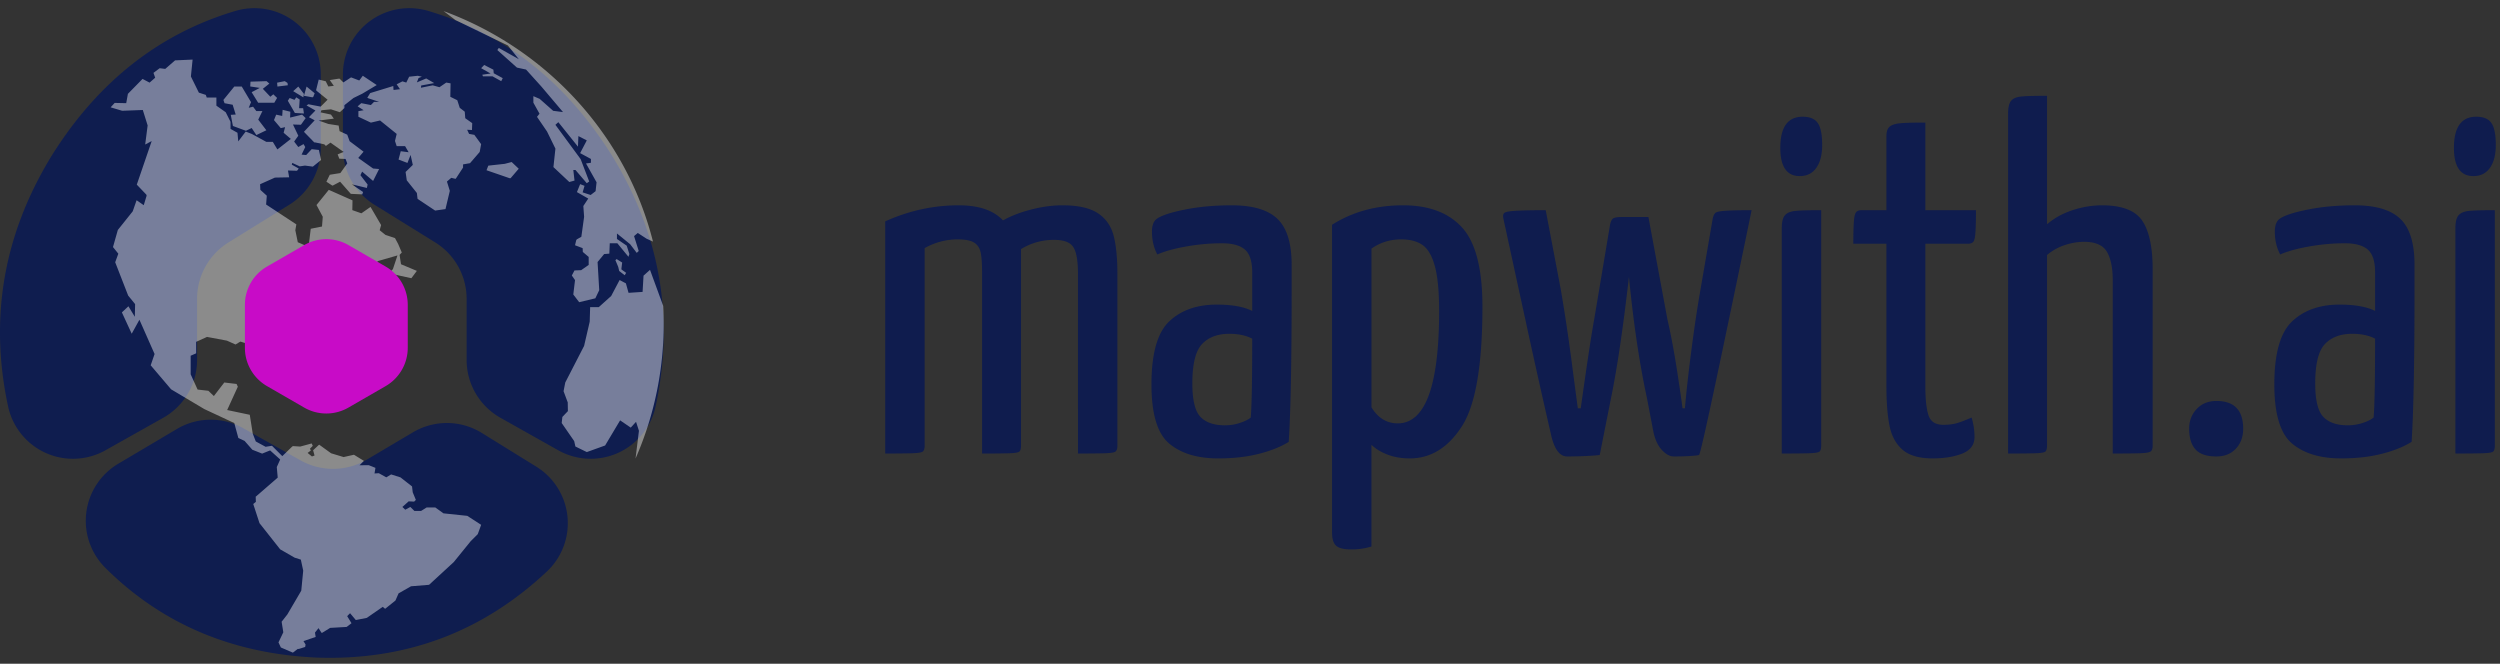 <svg width="226" height="60" xmlns="http://www.w3.org/2000/svg"><rect width="100%" height="100%" fill="#333333" stroke="none"/><g fill="none" fill-rule="evenodd"><path d="M96.04 18.56c1.408 0 2.471.235 3.19.704.719.47 1.195 1.137 1.43 2.002.235.865.352 2.031.352 3.498v15.532c0 .264-.059.44-.176.528-.117.088-.47.14-1.056.154-.587.015-1.364.022-2.332.022V24.72c0-1.144-.14-1.936-.418-2.376-.279-.44-.858-.66-1.738-.66a5.617 5.617 0 0 0-2.992.836v17.776c0 .264-.051.44-.154.528-.103.088-.433.14-.99.154a94.42 94.42 0 0 1-2.332.022h-.044V24.632c0-.821-.044-1.43-.132-1.826-.088-.396-.286-.69-.594-.88-.308-.19-.8-.286-1.474-.286a6.01 6.01 0 0 0-2.992.792v17.864c0 .264-.059.44-.176.528-.117.088-.47.14-1.056.154-.587.015-1.364.022-2.332.022V20.012c2.141-.968 4.356-1.452 6.644-1.452 1.819 0 3.153.455 4.004 1.364.733-.41 1.591-.74 2.574-.99.983-.25 1.914-.374 2.794-.374zm14.08 22.88c-1.877 0-3.351-.447-4.422-1.342-1.07-.895-1.606-2.677-1.606-5.346 0-2.787.535-4.686 1.606-5.698 1.07-1.012 2.5-1.518 4.29-1.518 1.379 0 2.45.19 3.212.572v-3.476c0-.997-.22-1.687-.66-2.068-.44-.381-1.13-.572-2.068-.572-1.056 0-2.127.095-3.212.286-1.085.19-1.965.433-2.64.726-.323-.616-.484-1.305-.484-2.068 0-.587.161-.983.484-1.188.44-.293 1.29-.565 2.552-.814 1.261-.25 2.655-.374 4.18-.374 1.907 0 3.285.41 4.136 1.232.85.821 1.276 2.2 1.276 4.136v2.332c0 6.453-.088 11.015-.264 13.684-.704.44-1.599.8-2.684 1.078-1.085.279-2.317.418-3.696.418zm.616-2.992c.47 0 .924-.073 1.364-.22.44-.147.763-.308.968-.484.088-.997.132-3.373.132-7.128-.557-.293-1.247-.44-2.068-.44-1.056 0-1.877.308-2.464.924-.587.616-.88 1.804-.88 3.564 0 1.496.242 2.5.726 3.014.484.513 1.225.77 2.222.77zm11.396 11.22c-.645 0-1.093-.11-1.342-.33-.25-.22-.374-.623-.374-1.21V20.32c1.848-1.173 3.99-1.76 6.424-1.76 2.347 0 4.129.675 5.346 2.024 1.217 1.35 1.826 3.725 1.826 7.128 0 5.31-.623 8.925-1.87 10.846-1.247 1.921-2.809 2.882-4.686 2.882-.763 0-1.445-.117-2.046-.352-.601-.235-1.078-.528-1.43-.88v9.196a6.115 6.115 0 0 1-1.848.264zm4.224-11.396c2.493 0 3.74-3.388 3.74-10.164 0-1.73-.125-3.065-.374-4.004-.25-.939-.616-1.584-1.1-1.936-.484-.352-1.137-.528-1.958-.528-.997 0-1.892.279-2.684.836V36.82c.587.968 1.379 1.452 2.376 1.452zm28.468-18.48c.059-.293.154-.484.286-.572.132-.088.477-.147 1.034-.176.557-.03 1.29-.044 2.2-.044-.47 2.317-1.357 6.585-2.662 12.804s-2.002 9.328-2.09 9.328c-.088.03-.337.059-.748.088-.41.03-.924.044-1.54.044-.352 0-.711-.198-1.078-.594-.367-.396-.623-.96-.77-1.694l-.572-2.992c-.675-3.11-1.217-6.761-1.628-10.956-.528 4.635-1.07 8.301-1.628 11l-1.012 5.104c-.205.03-.594.059-1.166.088-.572.03-1.166.044-1.782.044-.704 0-1.203-.719-1.496-2.156a765.273 765.273 0 0 1-2.288-10.252 5435.23 5435.23 0 0 1-1.98-9.108c-.059-.264-.015-.44.132-.528.147-.088.543-.147 1.188-.176.645-.03 1.481-.044 2.508-.044l1.364 7.172c.352 2.053.675 4.195.968 6.424.293 2.23.484 3.667.572 4.312h.264c.557-3.99.968-6.703 1.232-8.14l1.408-8.404c.059-.323.154-.528.286-.616.132-.088.418-.132.858-.132h2.332l1.716 9.24c.323 1.408.616 2.97.88 4.686.264 1.716.425 2.838.484 3.366h.22c.117-1.379.308-3.095.572-5.148.264-2.053.543-3.916.836-5.588l1.1-6.38zm6.248.836c0-.557.095-.946.286-1.166.19-.22.506-.352.946-.396.44-.044 1.217-.066 2.332-.066v21.296c0 .264-.051.44-.154.528-.103.088-.447.14-1.034.154-.587.015-1.379.022-2.376.022V20.628zm1.628-4.708c-1.173 0-1.76-.85-1.76-2.552 0-1.877.675-2.816 2.024-2.816.645 0 1.1.19 1.364.572.264.381.396 1.041.396 1.98 0 .88-.176 1.57-.528 2.068-.352.499-.85.748-1.496.748zm12.012 25.52c-1.203 0-2.105-.257-2.706-.77s-.997-1.232-1.188-2.156c-.19-.924-.286-2.134-.286-3.63V22.036h-2.992c0-.792.015-1.43.044-1.914.03-.484.095-.792.198-.924.103-.132.271-.198.506-.198h2.244v-6.688c0-.41.095-.697.286-.858.19-.161.499-.264.924-.308.425-.044 1.195-.066 2.31-.066V19h4.576c0 .792-.015 1.437-.044 1.936-.03.499-.095.807-.198.924-.103.117-.271.176-.506.176h-3.828v12.848c0 1.203.095 2.09.286 2.662.19.572.638.858 1.342.858.47 0 .88-.051 1.232-.154.352-.103.792-.271 1.32-.506.176.587.264 1.173.264 1.76 0 .704-.367 1.203-1.1 1.496-.733.293-1.628.44-2.684.44zm6.82-31.152c0-.557.088-.946.264-1.166.176-.22.484-.352.924-.396.44-.044 1.217-.066 2.332-.066v11.616c.645-.557 1.415-.983 2.31-1.276a8.506 8.506 0 0 1 2.662-.44c1.79 0 3 .462 3.63 1.386.63.924.946 2.398.946 4.422v15.928c0 .264-.066.44-.198.528-.132.088-.491.14-1.078.154-.587.015-1.364.022-2.332.022V25.336c0-1.115-.176-1.973-.528-2.574-.352-.601-1.041-.902-2.068-.902-.557 0-1.13.095-1.716.286-.587.19-1.13.491-1.628.902v17.248c0 .264-.051.44-.154.528-.103.088-.44.14-1.012.154-.572.015-1.357.022-2.354.022V10.288zm18.832 30.976c-.88 0-1.51-.213-1.892-.638-.381-.425-.572-1.049-.572-1.87 0-.704.227-1.298.682-1.782.455-.484 1.049-.726 1.782-.726 1.613 0 2.42.836 2.42 2.508 0 .733-.22 1.335-.66 1.804-.44.47-1.027.704-1.76.704zm11.264.176c-1.877 0-3.351-.447-4.422-1.342-1.07-.895-1.606-2.677-1.606-5.346 0-2.787.535-4.686 1.606-5.698 1.07-1.012 2.5-1.518 4.29-1.518 1.379 0 2.45.19 3.212.572v-3.476c0-.997-.22-1.687-.66-2.068-.44-.381-1.13-.572-2.068-.572-1.056 0-2.127.095-3.212.286-1.085.19-1.965.433-2.64.726-.323-.616-.484-1.305-.484-2.068 0-.587.161-.983.484-1.188.44-.293 1.29-.565 2.552-.814 1.261-.25 2.655-.374 4.18-.374 1.907 0 3.285.41 4.136 1.232.85.821 1.276 2.2 1.276 4.136v2.332c0 6.453-.088 11.015-.264 13.684-.704.44-1.599.8-2.684 1.078-1.085.279-2.317.418-3.696.418zm.616-2.992c.47 0 .924-.073 1.364-.22.44-.147.763-.308.968-.484.088-.997.132-3.373.132-7.128-.557-.293-1.247-.44-2.068-.44-1.056 0-1.877.308-2.464.924-.587.616-.88 1.804-.88 3.564 0 1.496.242 2.5.726 3.014.484.513 1.225.77 2.222.77zm9.724-17.82c0-.557.095-.946.286-1.166.19-.22.506-.352.946-.396.44-.044 1.217-.066 2.332-.066v21.296c0 .264-.051.44-.154.528-.103.088-.447.14-1.034.154-.587.015-1.379.022-2.376.022V20.628zm1.628-4.708c-1.173 0-1.76-.85-1.76-2.552 0-1.877.675-2.816 2.024-2.816.645 0 1.1.19 1.364.572.264.381.396 1.041.396 1.98 0 .88-.176 1.57-.528 2.068-.352.499-.85.748-1.496.748z" fill="#0F1C4E" fill-rule="nonzero"/><path d="M17.817 32.538v-5.524a6 6 0 0 1 2.839-5.099l5.506-3.414A6 6 0 0 0 29 13.402V6.739A6 6 0 0 0 21.294.986C14.413 3.028 8.885 7.37 4.712 14.011.333 21.125-.994 28.7.73 36.733a6 6 0 0 0 8.808 3.97l5.22-2.936a6 6 0 0 0 3.058-5.23zM42.183 32.538v-5.524a6 6 0 0 0-2.839-5.099l-5.506-3.414A6 6 0 0 1 31 13.402V6.739A6 6 0 0 1 38.706.986c6.881 2.042 12.409 6.383 16.582 13.025 4.379 7.114 5.706 14.688 3.981 22.722a6 6 0 0 1-8.808 3.97l-5.22-2.936a6 6 0 0 1-3.058-5.23zM37.338 39.077l-4.172 2.471a6 6 0 0 1-5.994.07l-5.184-2.909a6 6 0 0 0-5.995.07l-5.296 3.138a6 6 0 0 0-1.172 9.417c5.077 5.048 11.423 7.75 19.04 8.109 8.073.301 15.03-2.292 20.872-7.778a6 6 0 0 0-.951-9.476l-4.933-3.052a6 6 0 0 0-6.215-.06z" fill="#0F1D4F"/><path d="M20.194 9.033l.104.298.734.137.274.887-.445.025.193 1.008 1.178.435.519-.25.422.637.905-.435-.734-.96.378-.774h-.549l-.296-.395-.393.097.208-.508-.838-1.411h-.674l-.986 1.21zm2.45-1.651l-.023.434.864.13-.737.388.588.952h1.46l.253-.434-.343-.328-.268.221-.678-.716.588-.472-.252-.22-1.453.045zm3.098-.046l-.693.137.031.35.94-.116-.032-.213-.246-.158zm1.224.488l-.461.417.915.557.056-.308-.51-.666zm.748 0l-.238.835.775.14.068-.042.128-.327-.733-.606zm1.098-.631l-.237.955.046.061.993.803-.626.626-1.108-.214-.168.107.802.459-.588.604.52.282-.97 1.04.931.955h.061l.848.176.145.145.412-.298 1.192.84-.542.222.152.39.565.023.153.405-.626.871-.955.153-.305.627.52.344h.068l.65-.344.969 1.1 1.038.046.07-.214-1.016-.695 1.359.329.069-.306-.65-.848.153-.321.993.84.542-1.077-.542-.046-1.344-.956.481-.565-1.26-.948-.214-.588-.695-.321-.084-.505-.932-.145-.87-.306 1.367-.175-.26-.367-.931-.199.068-.191.863-.084.802.26.413-.375v-.26l.824-.65.794-.389 1.306-.78-1.26-.84-.32.428-.741-.283-.695.459-.344-.344h-.061l-.825.13.367.52-.497.06-.236-.473-.634-.153zm-2.626 1.665l-.167.249.636 1.104.82.05-.07-.478h-.366l.052-.786-.308-.199-.16.23-.437-.17zm7.625.35l-.284.288-.867-.171-.33.288.545.35-.476.086v.506l1.128.53.829-.195 1.504 1.214-.153.639.153.467h.76l.322.553-.714-.094-.2.755.806.304.284-.724.2.903-.652.639.107.755.913 1.144.062.53 1.588 1.059.936-.133.392-1.65-.261-.841.391-.335.391.093.07-.093.606-.927v-.288l.629-.109.874-1.012.131-.708-.614-.841-.476-.086-.176-.374.437.024.023-.623-.629-.444-.046-.592-.453-.35-.222-.685-.63-.312.023-1.214-.39-.07-.615.42-.606-.171-1.066.218.022-.202 1.175-.218-.722-.42-.844.357.154-.397.299-.117-.368-.085-.783.085-.26.53-.346-.11-.522.266.3.443-.584.07-.023-.358-2.087.639-.261.42.084.047.983.327h-.46zm11.82 5.602l-1.489.164-.161.416 2.087.72h.09l.735-.858-.639-.605-.623.163zm-1.86-8.936l-.276.291.09.05.765.431-.75.108.059.145h.863l.788.437.127-.247v-.031l-.804-.437-.03-.323-.833-.424zm11.86 17.642l.256.61.088.372.499.384.128-.218-.425-.308v-.076l.067-.546-.499-.314-.114.096zm4.323 4.14a30.325 30.325 0 0 1-2.502 13.798l.308-2.511-.262-.811-.478.525-.962-.657-1.355 2.272-1.655.595-1.032-.503-.108-.486-1.131-1.638.061-.549.5-.525-.015-.788-.377-1.012.154-.788 1.702-3.307.507-2.186.04-1.322h.784l1.117-1.004.762-1.445.57.302.238.857 1.27-.085.085-1.468.586-.525 1.193 3.26zM40.097 1C49.427 4.433 56.6 12.217 59.03 21.84l-.578-.26-.797-.52-.336.283.422 1.348-.18.169-.594-.782-1.195-.973v.498l.883.606.242.758-.086.245-1-1.218h-.688l-.039.935-.469.038-.594.72.149 2.544-.351.736-1.462.352-.531-.697.156-1.302-.289-.414.242-.46.602-.023.68-.475v-.72l-.531-.452-.016-.345-.688-.26.11-.46.047-.07.414-.237.25-1.8-.07-.981.445-.674-1.024-.583.29-.72.398.153-.172.59.726.238.446-.345.086-.805-.953-1.7.445-.062v-.345l-.977-.528.602-1.15-.758-.39-.039.957-1.774-2.214-.266.238 2.282 3.103.774 2.022-.22.154-1.023-1.196h-.195l.11.958-.47.13-1.437-1.348.18-1.67-.758-1.548-.907-1.326.227-.283-.555-.996v-.59l.57.245 1.22 1.08.89.115-1.953-2.306-1.39-1.54-.821-.176-1.774-1.586.133-.192 1.812 1.02-.992-1.242-4.742-2.299L40.098 1zm-5.774 19.813l.13-.468-.957-1.639-.827.577-.819-.288.016-.882-2.144-.952-1.11 1.373.566 1.062-.069.881-1.018.203-.199 1.639-.972-.422-.222-1.084.092-.53-2.734-1.795.062-.796-.582-.53-.023-.508 1.34-.6 1.286-.024-.107-.617.819.024.153-.203-.628-.351.046-.156.674.312.475-.07.712.093.742-.6-.199-.906-.65-.07-.498.53-.414-.038.33-.687-.154-.265-.474.265-.376-.492.376-.53-.483-1.015.72.024.429-.601-.322-.312-1.087.265.023-.53-.697-.172-.038.554-.544-.117-.199.491.613.726.39-.086-.13.507.651.554-1.217.952-.414-.686h-.59l-1.3-.71-.56-.219-.673.89-.07-.78-.627-.352v-.64l-.437-.866-.842-.593V8.82h-.873l-.084-.242-.628-.203-.72-1.46.154-1.528-1.585.07-.888.772-.505-.062-.559.421.153.437-.505.445-.636-.336-1.324 1.35-.153.843-1.042-.023-.367.398 1.041.312 1.868-.07.437 1.396-.222 1.725.589-.313-1.348 3.94.866.906.023.094-.26.858-.629-.437h-.022l-.345.991-1.347 1.685-.437 1.545.482.601-.283.773 1.172 3.012.628.772-.024 1.147-.581-.952-.59.554.888 1.927.697-1.264 1.37 3.098-.352 1.022 1.845 2.17 3.002 1.786 2.71 1.264.367 1.35.567.266.696.795.889.352.72-.29.91.82-.306.687.084.952-2.013 1.748h.023l.015.444-.237.195.566 1.733 1.868 2.364 1.302.75.566.179.215.998-.176 1.81-1.256 2.146-.52.664.153.952-.437.912.214.46 1.088.469.436-.336h.107l.567-.179.038-.218-.191-.313 1.102-.374-.061-.398.321-.398.269.421h.06l.72-.444 1.493-.086.437-.336-.39-.64.26-.265.52.617.996-.196 1.439-.998.214.18.934-.75.284-.648 1.125-.64 1.63-.132 2.236-2.06 1.539-1.896.628-.624.306-.843-1.256-.812-2.151-.226-.735-.53H38.565l-.498.312h-.605l-.367-.36-.46.25-.26-.25.567-.506.497.023.153-.156-.283-.687-.061-.53-1.05-.82-.841-.265-.437.265-.674-.374-.39.023.084-.507-.605-.242-.834.008.398-.398-.903-.554-.934.21-1.133-.343-1.08-.78-.544.507.13.476-.237.086-.39-.32.29-.218-.076-.164.253-.258-.1-.218-1.026.28h-.038l-.612-.038-.07.023-.91.882-.934-.936-.575.093-.888-.484-.275-.71-.268-1.7-2.044-.43.964-2.107-.114-.25-1.11-.132-.942 1.225-.498-.476-.972-.11-.628-1.38v-1.678l.497-.218v-1.038l.98-.445 1.8.336.78.35.437-.265 2.435.75v.928l.865 1.046.436-.227-.544-.99v-.773l2.282-1.553.414-.398-.223-.952.023-.062.628-.468.069.35 1.172-1.084.735-.039.85-.82 2.166-.553-.842.64.674.265v-.062l.957-.843-.024-.484-.543-.117-.873-.772.781-.906.789.063.214-.219 1.761-.507-.413 1.24-.368.375 2.037.445.497-.663-1.432-.6-.13-.844.2-.218-.33-.773-.283-.53-.865-.289-.52-.421z" fill-opacity=".43" fill="#FFF"/><path d="M31.5 22.155l3.361 1.94a4 4 0 0 1 2 3.464v3.882a4 4 0 0 1-2 3.464l-3.361 1.94a4 4 0 0 1-4 0l-3.361-1.94a4 4 0 0 1-2-3.464v-3.882a4 4 0 0 1 2-3.464l3.361-1.94a4 4 0 0 1 4 0z" fill="#C80BC7"/></g></svg>